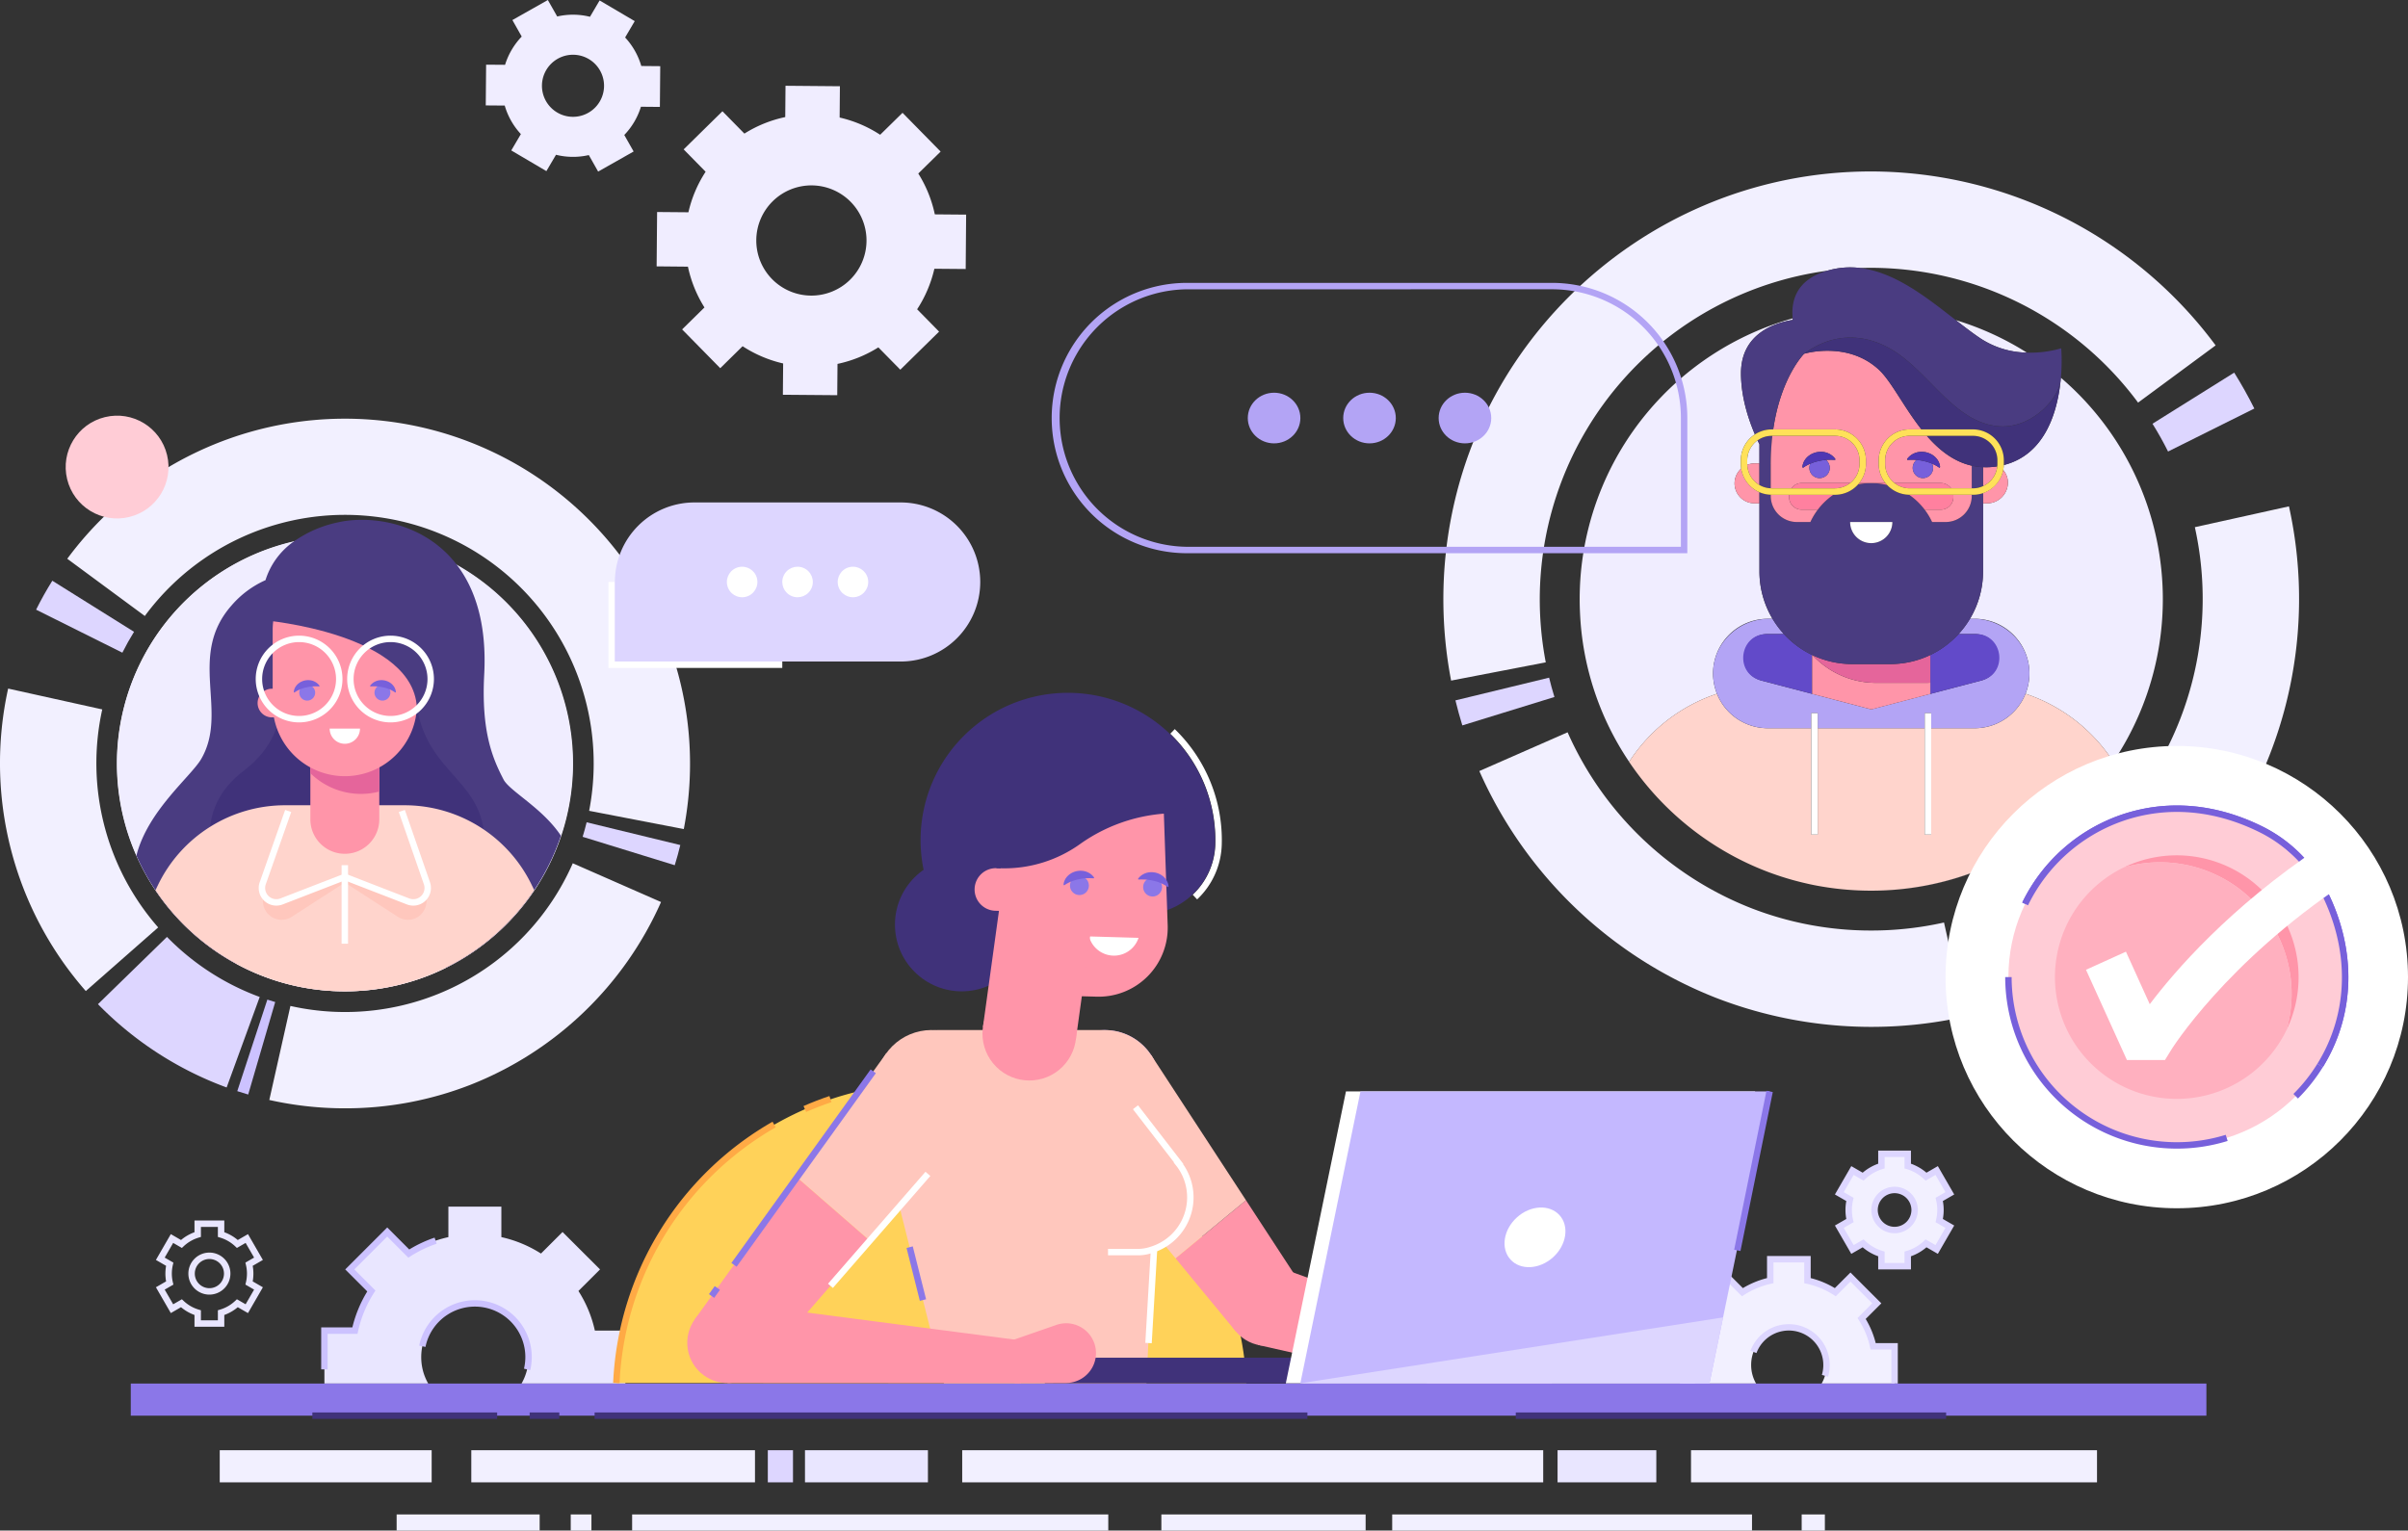<svg xmlns="http://www.w3.org/2000/svg" width="803.922" height="511.135" viewBox="0 0 803.922 511.135">
  <rect x="0" y="0" width="803.922" height="511.135" fill="#333333" stroke="none"/>
  <g id="Grupo_28409" data-name="Grupo 28409" transform="translate(-294.881 -207.269)">
    <path id="Trazado_22529" data-name="Trazado 22529" d="M479.467,1509.34h-9.952v-3.927a14.765,14.765,0,0,1-4.5-2.6l-3.4,1.966-4.978-8.619,3.4-1.964a14.607,14.607,0,0,1,0-5.2l-3.4-1.964,4.978-8.62,3.4,1.967a14.79,14.79,0,0,1,4.5-2.6v-3.925h9.952v3.924a14.789,14.789,0,0,1,4.5,2.605l3.406-1.967,4.974,8.62-3.4,1.964a14.6,14.6,0,0,1,0,5.2l3.4,1.964-4.974,8.619-3.406-1.966a14.737,14.737,0,0,1-4.5,2.6Zm-7.807-2.145h5.661v-3.358l.767-.227a12.556,12.556,0,0,0,5.006-2.9l.581-.548,2.911,1.68,2.83-4.9-2.905-1.678.183-.776a12.514,12.514,0,0,0,0-5.788l-.183-.776,2.905-1.678-2.829-4.9-2.912,1.681-.581-.549a12.605,12.605,0,0,0-5.008-2.9l-.765-.229V1476h-5.661v3.352l-.764.229a12.613,12.613,0,0,0-5.008,2.9l-.581.55-2.909-1.682-2.831,4.9,2.907,1.678-.183.776a12.514,12.514,0,0,0,0,5.788l.183.776-2.907,1.678,2.831,4.9,2.909-1.68.581.548a12.567,12.567,0,0,0,5.007,2.9l.766.229Zm2.832-8.583a7.017,7.017,0,1,1,7.016-7.016A7.026,7.026,0,0,1,474.493,1498.611Zm0-11.889a4.872,4.872,0,1,0,4.87,4.873A4.879,4.879,0,0,0,474.493,1486.722Z" transform="translate(-109.702 -858.994)" fill="#e9e6ff"/>
    <g id="Grupo_28388" data-name="Grupo 28388" transform="translate(402.115 610.242)">
      <g id="Grupo_28386" data-name="Grupo 28386" transform="translate(1.073 0)">
        <path id="Trazado_22530" data-name="Trazado 22530" d="M721.737,1500.912a40.792,40.792,0,0,0-5.488-13.237l7.209-7.2-12.511-12.5-7.2,7.2a41.047,41.047,0,0,0-13.226-5.488v-10.177H672.835v10.177a41.052,41.052,0,0,0-13.227,5.488l-7.2-7.2-12.5,12.5,7.2,7.2a40.8,40.8,0,0,0-5.488,13.237H631.444v17.677H666.1a17.7,17.7,0,0,1-2.334-8.838,17.91,17.91,0,1,1,35.821,0,17.7,17.7,0,0,1-2.334,8.838h34.658v-17.677Z" transform="translate(-631.444 -1459.511)" fill="#e9e6ff"/>
      </g>
      <g id="Grupo_28387" data-name="Grupo 28387" transform="translate(0 6.949)">
        <path id="Trazado_22531" data-name="Trazado 22531" d="M697.9,1528.756l-2.089-.49A16.843,16.843,0,1,0,662.922,1521l-2.1-.429a18.988,18.988,0,1,1,37.079,8.186Zm-67.643-.265H628.11v-14.006h10.4a41.74,41.74,0,0,1,4.98-12.01l-7.354-7.354,14.018-14.017,7.354,7.353a42.16,42.16,0,0,1,8.458-3.951l.687,2.032a40.009,40.009,0,0,0-8.723,4.185l-.726.464-7.05-7.05-10.984,10.983,7.05,7.05-.464.726a39.631,39.631,0,0,0-5.344,12.89l-.185.844h-9.966Z" transform="translate(-628.11 -1481.104)" fill="#ccc2ff"/>
      </g>
    </g>
    <g id="Grupo_28389" data-name="Grupo 28389" transform="translate(856.802 627.802)">
      <path id="Trazado_22532" data-name="Trazado 22532" d="M2104.5,1543.17a28.663,28.663,0,0,0-3.856-9.3l5.066-5.059-8.791-8.783-5.059,5.059a28.846,28.846,0,0,0-9.294-3.856v-7.151H2070.14v7.151a28.847,28.847,0,0,0-9.293,3.856l-5.059-5.059L2047,1528.81l5.059,5.059a28.659,28.659,0,0,0-3.856,9.3h-7.15v12.421h24.353a12.435,12.435,0,0,1-1.64-6.21,12.585,12.585,0,1,1,25.17,0,12.435,12.435,0,0,1-1.64,6.21h24.353V1543.17Z" transform="translate(-2041.056 -1514.079)" fill="#f2f0ff"/>
    </g>
    <g id="Grupo_28390" data-name="Grupo 28390" transform="translate(855.729 626.729)">
      <path id="Trazado_22533" data-name="Trazado 22533" d="M2037.722,1553.336v-13.5h7.373a29.635,29.635,0,0,1,3.347-8.071l-5.216-5.217,10.3-10.3,5.217,5.217a29.839,29.839,0,0,1,8.063-3.346v-7.375h14.573v7.375a29.85,29.85,0,0,1,8.063,3.346l5.216-5.217,10.309,10.3-5.224,5.217a29.638,29.638,0,0,1,3.346,8.071h7.373v13.493h-2.146v-11.348h-6.941l-.185-.844a27.537,27.537,0,0,0-3.712-8.954l-.465-.727,4.916-4.909-7.272-7.267-4.91,4.911-.726-.464a27.722,27.722,0,0,0-8.949-3.714l-.841-.186v-6.939h-10.282v6.939l-.84.186a27.717,27.717,0,0,0-8.948,3.714l-.727.464-4.91-4.911-7.267,7.267,4.91,4.91-.464.726a27.534,27.534,0,0,0-3.712,8.954l-.185.844h-6.941v11.353Zm49.45-2.27-2.054-.62a11.517,11.517,0,0,0-21.834-7.3l-2.013-.742a13.663,13.663,0,0,1,25.9,8.664Z" transform="translate(-2037.722 -1510.745)" fill="#ddd6ff"/>
    </g>
    <path id="Trazado_22534" data-name="Trazado 22534" d="M2236.881,1423.448a15.372,15.372,0,0,0-.414-3.534l3.537-2.042-4.391-7.61-3.543,2.046a15.311,15.311,0,0,0-6.118-3.54v-4.082h-8.785v4.082a15.328,15.328,0,0,0-6.118,3.54l-3.54-2.046-4.394,7.61,3.54,2.042a15.278,15.278,0,0,0,0,7.068l-3.54,2.042,4.394,7.61,3.54-2.046a15.284,15.284,0,0,0,6.118,3.537v4.085h8.785v-4.085a15.268,15.268,0,0,0,6.118-3.537l3.543,2.046,4.391-7.61-3.537-2.042A15.374,15.374,0,0,0,2236.881,1423.448Zm-15.321,6.689a6.69,6.69,0,1,1,6.688-6.689A6.69,6.69,0,0,1,2221.56,1430.137Z" transform="translate(-1294.161 -812.087)" fill="#f2f0ff"/>
    <path id="Trazado_22535" data-name="Trazado 22535" d="M2223.935,1441.024H2213v-4.38a16.45,16.45,0,0,1-5.183-3l-3.8,2.194-5.467-9.468,3.8-2.19a16.306,16.306,0,0,1,0-5.987l-3.8-2.19,5.467-9.468,3.8,2.193a16.526,16.526,0,0,1,5.183-3v-4.376h10.93v4.376a16.506,16.506,0,0,1,5.183,3l3.8-2.193,5.464,9.468-3.792,2.19a16.306,16.306,0,0,1,0,5.987l3.792,2.19-5.464,9.468-3.8-2.194a16.437,16.437,0,0,1-5.184,3Zm-8.785-2.145h6.64v-3.812l.766-.229a14.268,14.268,0,0,0,5.688-3.289l.581-.549,3.306,1.909,3.319-5.751-3.3-1.905.183-.776a14.2,14.2,0,0,0,0-6.575l-.183-.776,3.3-1.905-3.319-5.751-3.306,1.909-.581-.548a14.318,14.318,0,0,0-5.69-3.294l-.765-.229V1403.5h-6.64v3.807l-.765.229a14.322,14.322,0,0,0-5.69,3.294l-.581.548-3.3-1.909-3.321,5.751,3.3,1.905-.183.776a14.212,14.212,0,0,0,0,6.575l.183.776-3.3,1.905,3.321,5.751,3.3-1.909.581.549a14.273,14.273,0,0,0,5.688,3.289l.766.229Zm3.322-9.929a7.763,7.763,0,1,1,7.761-7.761A7.772,7.772,0,0,1,2218.471,1428.95Zm0-13.38a5.617,5.617,0,1,0,5.616,5.619A5.625,5.625,0,0,0,2218.471,1415.57Z" transform="translate(-1291.072 -809.827)" fill="#ddd6ff"/>
    <g id="Grupo_28396" data-name="Grupo 28396" transform="translate(294.881 347.033)">
      <path id="Trazado_22536" data-name="Trazado 22536" d="M416.319,839.132a76.133,76.133,0,0,0,59.4,74.266c.536.123,1.071.234,1.613.344a76.673,76.673,0,0,0,15.1,1.5,75.906,75.906,0,0,0,27.645-5.178c.443-.173.887-.351,1.33-.53a76.12,76.12,0,1,0-105.088-70.4Z" transform="translate(-377.24 -723.942)" fill="#f0edff"/>
      <path id="Trazado_22537" data-name="Trazado 22537" d="M544.689,1276.351q-1.835-.536-3.644-1.13l10.04-30.573q1.3.428,2.621.812Z" transform="translate(-461.829 -1050.583)" fill="#ccc2ff"/>
      <path id="Trazado_22538" data-name="Trazado 22538" d="M439.47,1229.857a115.935,115.935,0,0,1-42.962-27.818l23.041-22.465a83.55,83.55,0,0,0,30.961,20.056Z" transform="translate(-363.804 -1006.449)" fill="#ddd6ff"/>
      <path id="Trazado_22539" data-name="Trazado 22539" d="M323.527,1022.884A115.387,115.387,0,0,1,297.6,921.872l31.419,6.958a83.205,83.205,0,0,0,18.673,72.807Z" transform="translate(-294.881 -831.676)" fill="#f2f0ff"/>
      <path id="Trazado_22540" data-name="Trazado 22540" d="M361.135,833.975l-28.8-14.362c1.641-3.29,3.464-6.542,5.417-9.666l27.283,17.064C363.63,829.262,362.317,831.606,361.135,833.975Z" transform="translate(-320.284 -755.77)" fill="#ddd6ff"/>
      <path id="Trazado_22541" data-name="Trazado 22541" d="M570.506,778.7l-31.6-6.095a83.02,83.02,0,0,0-148.335-65.065l-25.891-19.111A115.221,115.221,0,0,1,570.506,778.7Z" transform="translate(-342.22 -641.588)" fill="#f2f0ff"/>
      <path id="Trazado_22542" data-name="Trazado 22542" d="M930.1,1074.976l-30.75-9.486c.491-1.591.94-3.221,1.334-4.845l31.271,7.594C931.409,1070.5,930.785,1072.763,930.1,1074.976Z" transform="translate(-704.833 -925.792)" fill="#ddd6ff"/>
      <path id="Trazado_22543" data-name="Trazado 22543" d="M599.554,1185a115.562,115.562,0,0,1-25.282-2.787l7.05-31.4a83.017,83.017,0,0,0,94.269-47.651l29.463,12.943a116.108,116.108,0,0,1-63.658,61.052A114.678,114.678,0,0,1,599.554,1185Z" transform="translate(-484.364 -954.628)" fill="#f2f0ff"/>
      <path id="Trazado_22544" data-name="Trazado 22544" d="M568.4,839.5a76.073,76.073,0,0,1-42.179,68.1c-1.608.8-3.24,1.545-4.912,2.231-.441.181-.883.363-1.324.536a76.443,76.443,0,0,1-42.7,3.674c-.544-.11-1.08-.221-1.616-.347a75.261,75.261,0,0,1-19.914-7.545A76.018,76.018,0,0,1,492.366,763.46,76.017,76.017,0,0,1,568.4,839.5Z" transform="translate(-377.24 -724.241)" fill="#f0edff"/>
      <path id="Trazado_22545" data-name="Trazado 22545" d="M578.127,852.222a75.357,75.357,0,0,1-8.908,18.164,76.4,76.4,0,0,1-29.375,25.866,160.275,160.275,0,0,1-31.212-3.287l-.039-.182.039,1.853s-20.222,2.854-39.253.166a76.266,76.266,0,0,1-32.97-35.919c3.713-14.948,18.259-26.482,21.625-32.276,9.264-15.91-4.746-34.4,10.139-51.284a32.335,32.335,0,0,1,11.321-8.436,24.871,24.871,0,0,1,9.342-12.835,39.4,39.4,0,0,1,14.853-6.473c10.769-2.475,29-.095,39.915,14.483,6.008,8.018,9.8,19.717,8.917,36.328-1.017,19.157,2.815,28.035,6.449,35.051C561,837.361,571.939,842.911,578.127,852.222Z" transform="translate(-390.865 -712.895)" fill="#4a3c81"/>
      <path id="Trazado_22546" data-name="Trazado 22546" d="M513.306,954.07c-3.876-16.162,2.365-25.622,10.117-31.535,25.813-19.688,1.643-46.054,16.819-37.974,12.631,6.725,37.459-16.859,40.782,13.879,2.956,27.347,26.066,26.066,22.617,53.363-3.037,24.037-32.521,33.276-58.011,20.925S514.081,957.3,513.306,954.07Z" transform="translate(-442.214 -804.762)" fill="#40327a"/>
      <path id="Trazado_22547" data-name="Trazado 22547" d="M582.627,1071.278a76.321,76.321,0,0,1-34.287,28.1c-.441.181-.883.363-1.324.536a76.444,76.444,0,0,1-42.7,3.674c-.544-.11-1.08-.221-1.616-.347a76.154,76.154,0,0,1-46.522-31.921l.883-1.829a47.115,47.115,0,0,1,42.391-26.544h39.915a47.129,47.129,0,0,1,42.368,26.505Z" transform="translate(-404.273 -913.787)" fill="#ffd4cc"/>
      <path id="Trazado_22548" data-name="Trazado 22548" d="M614.031,1054.684l8.048,26.4a6.594,6.594,0,0,1-2.772,7.192h0a6.246,6.246,0,0,1-6.6-.114c-5.894-3.809-17.711-11.448-17.711-11.448l-17.707,11.45a6.241,6.241,0,0,1-6.595.114h0a6.241,6.241,0,0,1-2.758-7.2l8.153-26.4Z" transform="translate(-479.88 -921.749)" fill="#ffc7bd"/>
      <g id="Grupo_28391" data-name="Grupo 28391" transform="translate(86.379 130.713)">
        <path id="Trazado_22549" data-name="Trazado 22549" d="M613.33,1048.886l8.381,24.129a4.822,4.822,0,0,1-1.463,5.282h0a4.822,4.822,0,0,1-4.833.8l-21.117-8.178-21.123,8.181a4.811,4.811,0,0,1-4.822-.795h0a4.81,4.81,0,0,1-1.453-5.288l8.491-24.127Z" transform="translate(-565.559 -1048.53)" fill="#ffd4cc"/>
        <path id="Trazado_22550" data-name="Trazado 22550" d="M569.186,1079.742a5.882,5.882,0,0,1-5.55-7.836l8.491-24.127,2.024.712-8.491,24.126a3.737,3.737,0,0,0,4.875,4.726l21.511-8.331,21.5,8.329a3.748,3.748,0,0,0,4.9-4.725l-8.381-24.129,2.026-.7,8.381,24.129a5.894,5.894,0,0,1-7.7,7.43l-20.729-8.03-20.736,8.031A5.867,5.867,0,0,1,569.186,1079.742Z" transform="translate(-563.306 -1047.78)" fill="#fff"/>
      </g>
      <rect id="Rectángulo_4452" data-name="Rectángulo 4452" width="2.145" height="26.222" transform="translate(114.047 149.176)" fill="#fff"/>
      <path id="Trazado_22551" data-name="Trazado 22551" d="M639.878,980.692v24.739a11.506,11.506,0,1,1-23.013,0V980.692Z" transform="translate(-513.25 -871.568)" fill="#ff95a9"/>
      <path id="Trazado_22552" data-name="Trazado 22552" d="M639.878,990.492v12.3a24.092,24.092,0,0,1-23.013-6.134v-6.165Z" transform="translate(-513.25 -878.214)" fill="#e5659b"/>
      <path id="Trazado_22553" data-name="Trazado 22553" d="M591.248,786.336h0a24.086,24.086,0,0,0-24.086,24.086V830h-.251a4.781,4.781,0,1,0,0,9.563h.667a24.088,24.088,0,0,0,23.67,19.645h0a24.086,24.086,0,0,0,24.086-24.086v-24.7A24.086,24.086,0,0,0,591.248,786.336Z" transform="translate(-476.128 -739.756)" fill="#ff95a9"/>
      <path id="Trazado_22554" data-name="Trazado 22554" d="M568.7,794.858s51.09,4.358,51.09,30.179c5.236,5.524,15.373,12.534,15.373,12.534L625.6,783.842l-11.779-12.58-28.75-3.013Z" transform="translate(-480.587 -727.489)" fill="#4a3c81"/>
      <g id="Grupo_28392" data-name="Grupo 28392" transform="translate(85.372 72.525)">
        <path id="Trazado_22555" data-name="Trazado 22555" d="M669.537,895.923a14.482,14.482,0,1,1,14.482-14.482A14.5,14.5,0,0,1,669.537,895.923Zm0-26.818a12.336,12.336,0,1,0,12.336,12.336A12.351,12.351,0,0,0,669.537,869.105Z" transform="translate(-624.523 -866.96)" fill="#fff"/>
        <path id="Trazado_22556" data-name="Trazado 22556" d="M574.658,895.923a14.482,14.482,0,1,1,14.482-14.482A14.5,14.5,0,0,1,574.658,895.923Zm0-26.818a12.336,12.336,0,1,0,12.337,12.336A12.35,12.35,0,0,0,574.658,869.105Z" transform="translate(-560.176 -866.96)" fill="#fff"/>
      </g>
      <path id="Trazado_22557" data-name="Trazado 22557" d="M647.013,963.425a5.061,5.061,0,1,1-10.122,0Z" transform="translate(-526.832 -859.858)" fill="#fff"/>
      <g id="Grupo_28395" data-name="Grupo 28395" transform="translate(98.086 87.367)">
        <g id="Grupo_28393" data-name="Grupo 28393">
          <circle id="Elipse_1052" data-name="Elipse 1052" cx="2.661" cy="2.661" r="2.661" transform="translate(0.712 4.192) rotate(-45)" fill="#8b77e8"/>
          <path id="Trazado_22558" data-name="Trazado 22558" d="M599.685,917.075a2.373,2.373,0,0,1,.072-.568,4.083,4.083,0,0,1,.535-1.249A4.537,4.537,0,0,1,601.528,914a4.392,4.392,0,0,1,.846-.472,5.963,5.963,0,0,1,.939-.316,7.407,7.407,0,0,1,.977-.127,6.356,6.356,0,0,1,.953.053,4.794,4.794,0,0,1,1.631.567,4.352,4.352,0,0,1,1.037.82,3.173,3.173,0,0,1,.351.428l-.028.235-.383-.012c-.243-.008-.59-.022-1-.012a13.785,13.785,0,0,0-1.412.068l-.788.112-.8.172a10.956,10.956,0,0,0-2.834,1.022,8.367,8.367,0,0,0-1.168.716Z" transform="translate(-599.684 -913.081)" fill="#7760db"/>
        </g>
        <g id="Grupo_28394" data-name="Grupo 28394" transform="translate(25.491)">
          <circle id="Elipse_1053" data-name="Elipse 1053" cx="2.661" cy="2.661" r="2.661" transform="translate(0.626 5.632) rotate(-67.5)" fill="#8b77e8"/>
          <path id="Trazado_22559" data-name="Trazado 22559" d="M687.475,917.075a2.371,2.371,0,0,0-.072-.568,4.068,4.068,0,0,0-.535-1.249A4.54,4.54,0,0,0,685.631,914a4.395,4.395,0,0,0-.846-.472,5.949,5.949,0,0,0-.939-.316,7.414,7.414,0,0,0-.977-.127,6.363,6.363,0,0,0-.953.053,4.792,4.792,0,0,0-1.63.567,4.342,4.342,0,0,0-1.037.82,3.173,3.173,0,0,0-.351.428l.027.235.383-.012c.243-.008.59-.022,1-.012a13.791,13.791,0,0,1,1.413.068l.788.112.8.172a10.964,10.964,0,0,1,2.835,1.022,8.374,8.374,0,0,1,1.167.716Z" transform="translate(-678.898 -913.081)" fill="#7760db"/>
        </g>
      </g>
    </g>
    <path id="Trazado_22560" data-name="Trazado 22560" d="M984.153,839.955H926.116V811.247h2.145V837.81h55.892Z" transform="translate(-428.103 -409.617)" fill="#fff"/>
    <path id="Trazado_22561" data-name="Trazado 22561" d="M1028.2,728.7h-68.85a26.564,26.564,0,0,0-26.563,26.564v26.563H1028.2a26.563,26.563,0,0,0,26.563-26.563h0A26.563,26.563,0,0,0,1028.2,728.7Z" transform="translate(-432.624 -353.634)" fill="#ddd6ff"/>
    <circle id="Elipse_1054" data-name="Elipse 1054" cx="5.363" cy="5.363" r="5.363" transform="matrix(0.983, -0.182, 0.182, 0.983, 756.213, 653.327)" fill="#ff95a9"/>
    <path id="Trazado_22562" data-name="Trazado 22562" d="M1756.971,1590.389v.007a7.506,7.506,0,1,1-2.77,14.546l-12.077-4.455,1.98-10.4Z" transform="translate(-981.518 -937.829)" fill="#ff95a9"/>
    <rect id="Rectángulo_4453" data-name="Rectángulo 4453" width="692.954" height="10.727" transform="translate(338.543 669.321)" fill="#8b77e8"/>
    <g id="Grupo_28397" data-name="Grupo 28397" transform="translate(493.39 678.975)">
      <path id="Trazado_22563" data-name="Trazado 22563" d="M1149.727,1676.431h0Z" transform="translate(-911.749 -1675.359)" fill="#f8f7ff"/>
      <rect id="Rectángulo_4454" data-name="Rectángulo 4454" width="237.978" height="2.145" transform="translate(0)" fill="#40327a"/>
    </g>
    <g id="Grupo_28398" data-name="Grupo 28398" transform="translate(399.166 678.975)">
      <path id="Trazado_22564" data-name="Trazado 22564" d="M680.641,1676.431h0Z" transform="translate(-618.947 -1675.359)" fill="#f8f7ff"/>
      <rect id="Rectángulo_4455" data-name="Rectángulo 4455" width="61.694" height="2.145" fill="#40327a"/>
    </g>
    <g id="Grupo_28399" data-name="Grupo 28399" transform="translate(471.713 678.975)">
      <path id="Trazado_22565" data-name="Trazado 22565" d="M854.29,1676.431h0Z" transform="translate(-844.39 -1675.359)" fill="#f8f7ff"/>
      <rect id="Rectángulo_4456" data-name="Rectángulo 4456" width="9.9" height="2.145" fill="#40327a"/>
    </g>
    <g id="Grupo_28400" data-name="Grupo 28400" transform="translate(800.934 678.975)">
      <path id="Trazado_22566" data-name="Trazado 22566" d="M2011.118,1676.431h0Z" transform="translate(-1867.445 -1675.359)" fill="#f8f7ff"/>
      <rect id="Rectángulo_4457" data-name="Rectángulo 4457" width="143.673" height="2.145" transform="translate(0)" fill="#40327a"/>
    </g>
    <rect id="Rectángulo_4458" data-name="Rectángulo 4458" width="28.043" height="2.145" transform="translate(668.85 660.531) rotate(-87.369)" fill="#fff"/>
    <rect id="Rectángulo_4459" data-name="Rectángulo 4459" width="135.545" height="10.727" transform="translate(859.431 691.587)" fill="#f2f0ff"/>
    <rect id="Rectángulo_4460" data-name="Rectángulo 4460" width="32.969" height="10.727" transform="translate(814.878 691.587)" fill="#e9e6ff"/>
    <rect id="Rectángulo_4461" data-name="Rectángulo 4461" width="47.749" height="5.363" transform="translate(427.299 713.041)" fill="#f2f0ff"/>
    <rect id="Rectángulo_4462" data-name="Rectángulo 4462" width="6.911" height="5.363" transform="translate(485.423 713.041)" fill="#f2f0ff"/>
    <rect id="Rectángulo_4463" data-name="Rectángulo 4463" width="158.966" height="5.363" transform="translate(505.919 713.041)" fill="#f2f0ff"/>
    <rect id="Rectángulo_4464" data-name="Rectángulo 4464" width="68.194" height="5.363" transform="translate(682.607 713.041)" fill="#f2f0ff"/>
    <rect id="Rectángulo_4465" data-name="Rectángulo 4465" width="120.127" height="5.363" transform="translate(759.672 713.041)" fill="#f2f0ff"/>
    <rect id="Rectángulo_4466" data-name="Rectángulo 4466" width="7.741" height="5.363" transform="translate(896.38 713.041)" fill="#f2f0ff"/>
    <rect id="Rectángulo_4467" data-name="Rectángulo 4467" width="193.969" height="10.727" transform="translate(616.12 691.587)" fill="#f2f0ff"/>
    <rect id="Rectángulo_4468" data-name="Rectángulo 4468" width="41.047" height="10.727" transform="translate(563.627 691.587)" fill="#e9e6ff"/>
    <rect id="Rectángulo_4469" data-name="Rectángulo 4469" width="8.404" height="10.727" transform="translate(551.22 691.587)" fill="#ddd6ff"/>
    <rect id="Rectángulo_4470" data-name="Rectángulo 4470" width="94.712" height="10.727" transform="translate(452.225 691.587)" fill="#f2f0ff"/>
    <rect id="Rectángulo_4471" data-name="Rectángulo 4471" width="70.754" height="10.727" transform="translate(368.24 691.587)" fill="#f2f0ff"/>
    <path id="Trazado_22567" data-name="Trazado 22567" d="M1144.673,1431.1H934.313a105.3,105.3,0,0,1,210.36,0Z" transform="translate(-433.662 -761.945)" fill="#ffd259"/>
    <path id="Trazado_22568" data-name="Trazado 22568" d="M1129.361,1350.03l-.862-1.965c2.824-1.239,5.734-2.365,8.646-3.348l.686,2.032C1134.978,1347.712,1132.128,1348.816,1129.361,1350.03Z" transform="translate(-565.359 -771.416)" fill="#ffaa45"/>
    <path id="Trazado_22569" data-name="Trazado 22569" d="M933.126,1458.706l-2.143-.1A105.921,105.921,0,0,1,984.2,1371.38l1.072,1.858A103.786,103.786,0,0,0,933.126,1458.706Z" transform="translate(-431.404 -789.499)" fill="#ffaa45"/>
    <circle id="Elipse_1055" data-name="Elipse 1055" cx="18.499" cy="18.499" r="18.499" transform="translate(645.232 551.267)" fill="#ab9af7"/>
    <circle id="Elipse_1056" data-name="Elipse 1056" cx="13.442" cy="13.442" r="13.442" transform="translate(699.266 647.622) rotate(-58.173)" fill="#ff95a9"/>
    <path id="Trazado_22570" data-name="Trazado 22570" d="M1699.344,1556.692l-1.445,4.876h-41.281l-56.814-12.833,7.6-25.732Z" transform="translate(-884.997 -892.329)" fill="#ff95a9"/>
    <circle id="Elipse_1057" data-name="Elipse 1057" cx="13.442" cy="13.442" r="13.442" transform="translate(523.583 643.052) rotate(-3.249)" fill="#ff95a9"/>
    <g id="Grupo_28401" data-name="Grupo 28401" transform="translate(586.416 551.273)">
      <path id="Trazado_22571" data-name="Trazado 22571" d="M1296.61,1295.609l-4.565,98.621h-67.621l-22.936-91.138a21.57,21.57,0,0,1,20.924-26.828h55.721A18.5,18.5,0,0,1,1296.61,1295.609Z" transform="translate(-1200.827 -1276.265)" fill="#ffc7bd"/>
    </g>
    <circle id="Elipse_1058" data-name="Elipse 1058" cx="18.499" cy="18.499" r="18.499" transform="translate(584.073 584.288) rotate(-78.719)" fill="#ffc7bd"/>
    <path id="Trazado_22572" data-name="Trazado 22572" d="M1049.676,1586.158l97.906.05.914-14.171-97.093-12.652Z" transform="translate(-511.901 -917.004)" fill="#ff95a9"/>
    <circle id="Elipse_1059" data-name="Elipse 1059" cx="15.653" cy="15.653" r="15.653" transform="translate(616.398 552.456) rotate(-45)" fill="#ff95a9"/>
    <path id="Trazado_22573" data-name="Trazado 22573" d="M1074.121,1450.228l-37.339,42.931-21.074-16.663,34.109-47.413Z" transform="translate(-488.864 -828.633)" fill="#ff95a9"/>
    <path id="Trazado_22574" data-name="Trazado 22574" d="M1556.147,1480.705l-21.629,15.908-20.064-24.347,23.522-19.395Z" transform="translate(-827.113 -844.766)" fill="#ff95a9"/>
    <path id="Trazado_22575" data-name="Trazado 22575" d="M1458.145,1350.728l-23.522,19.395-22.326-27.079-15.553-18.883,29.755-21.9,14.429,22.1Z" transform="translate(-747.281 -742.623)" fill="#ffc7bd"/>
    <path id="Trazado_22576" data-name="Trazado 22576" d="M1352.335,1340.753l23.926,30.963.252-.2a18.3,18.3,0,1,0,28.952-22.375l.087-.057-23.926-30.963Z" transform="translate(-717.164 -753.382)" fill="#ffc7bd"/>
    <path id="Trazado_22577" data-name="Trazado 22577" d="M1454.889,1404.421h-10.473v-2.145h10.473a13.17,13.17,0,0,0,3.738-.708,17.248,17.248,0,0,0,11.448-21.506,17.046,17.046,0,0,0-3-5.695l-.745-.931.1-.066-13.7-17.729,1.7-1.312,15.135,19.586-.1.065a19.371,19.371,0,0,1-10.214,29.639A15.043,15.043,0,0,1,1454.889,1404.421Z" transform="translate(-779.613 -777.935)" fill="#fff"/>
    <rect id="Rectángulo_4472" data-name="Rectángulo 4472" width="2.145" height="18.207" transform="matrix(0.97, -0.244, 0.244, 0.97, 597.534, 624.035)" fill="#8b77e8"/>
    <path id="Trazado_22578" data-name="Trazado 22578" d="M1180.542,1323.062l-13.461,15.482-21.074,24.205-24.3-21.145,16.933-23.522,12.935-17.986Z" transform="translate(-560.749 -741.154)" fill="#ffc7bd"/>
    <rect id="Rectángulo_4473" data-name="Rectángulo 4473" width="49.59" height="2.145" transform="matrix(0.656, -0.754, 0.754, 0.656, 571.325, 635.985)" fill="#fff"/>
    <rect id="Rectángulo_4474" data-name="Rectángulo 4474" width="98.594" height="8.538" transform="translate(643.699 660.689)" fill="#40327a"/>
    <g id="Grupo_28402" data-name="Grupo 28402" transform="translate(724.156 571.761)">
      <path id="Trazado_22579" data-name="Trazado 22579" d="M1785.541,1339.93l-15.553,75.475-.114.555-4.411,21.444H1628.857l20.078-97.474Z" transform="translate(-1628.857 -1339.93)" fill="#fff"/>
      <path id="Trazado_22580" data-name="Trazado 22580" d="M1800.609,1339.93l-15.553,75.475-.114.555-4.411,21.444H1643.926L1664,1339.93Z" transform="translate(-1639.077 -1339.93)" fill="#c4b8ff"/>
      <path id="Trazado_22581" data-name="Trazado 22581" d="M1785.056,1574.468l-.114.555-4.411,21.444H1643.926Z" transform="translate(-1639.077 -1498.994)" fill="#ddd6ff"/>
      <ellipse id="Elipse_1060" data-name="Elipse 1060" cx="11.039" cy="8.988" rx="11.039" ry="8.988" transform="translate(68.971 49.452) rotate(-42.06)" fill="#fff"/>
    </g>
    <path id="Trazado_22582" data-name="Trazado 22582" d="M1363.115,1599.994a9.931,9.931,0,0,1-3.231.544l0,.01-17.075.064-2.359-13.838,16.132-5.6a9.961,9.961,0,1,1,6.532,18.82Z" transform="translate(-709.105 -931.405)" fill="#ff95a9"/>
    <rect id="Rectángulo_4475" data-name="Rectángulo 4475" width="31.467" height="2.145" transform="translate(677.253 655.73) rotate(-86.641)" fill="#fff"/>
    <rect id="Rectángulo_4476" data-name="Rectángulo 4476" width="3.31" height="2.145" transform="translate(531.568 639.46) rotate(-54.265)" fill="#8b77e8"/>
    <rect id="Rectángulo_4477" data-name="Rectángulo 4477" width="79.601" height="2.145" transform="matrix(0.584, -0.812, 0.812, 0.584, 539.057, 629.057)" fill="#8b77e8"/>
    <rect id="Rectángulo_4478" data-name="Rectángulo 4478" width="54.172" height="2.145" transform="translate(873.841 624.633) rotate(-78.509)" fill="#8b77e8"/>
    <path id="Trazado_22583" data-name="Trazado 22583" d="M1910.319,1364.88" transform="translate(-1095.588 -785.09)" fill="none" stroke="#8b77e8" stroke-miterlimit="10" stroke-width="2"/>
    <path id="Trazado_22584" data-name="Trazado 22584" d="M1846.986,1364.88" transform="translate(-1052.636 -785.09)" fill="none" stroke="#8b77e8" stroke-miterlimit="10" stroke-width="2"/>
    <path id="Trazado_22585" data-name="Trazado 22585" d="M1886.569,1364.88" transform="translate(-1079.481 -785.09)" fill="none" stroke="#8b77e8" stroke-miterlimit="10" stroke-width="2"/>
    <g id="Grupo_28403" data-name="Grupo 28403" transform="translate(776.76 264.526)">
      <path id="Trazado_22586" data-name="Trazado 22586" d="M2332.749,1156.936l9.021,30.889c1.521-.444,3.041-.916,4.52-1.4l-10.048-30.571Q2334.508,1156.424,2332.749,1156.936Z" transform="translate(-2158.839 -907.854)" fill="#ccc2ff"/>
      <path id="Trazado_22587" data-name="Trazado 22587" d="M2354.188,1095.834l11.04,30.227a143.766,143.766,0,0,0,53.277-34.5l-23.042-22.466A111.367,111.367,0,0,1,2354.188,1095.834Z" transform="translate(-2173.379 -849.017)" fill="#ddd6ff"/>
      <path id="Trazado_22588" data-name="Trazado 22588" d="M2550.9,732.757l-31.418,6.958a110.912,110.912,0,0,1-24.9,97.061l24.169,21.248A143.093,143.093,0,0,0,2550.9,732.757Z" transform="translate(-2268.598 -620.911)" fill="#f2f0ff"/>
      <path id="Trazado_22589" data-name="Trazado 22589" d="M2533.185,620.326l28.8-14.36c-2.036-4.083-4.3-8.116-6.719-11.988l-27.281,17.068C2529.859,614.043,2531.609,617.166,2533.185,620.326Z" transform="translate(-2291.247 -526.791)" fill="#ddd6ff"/>
      <path id="Trazado_22590" data-name="Trazado 22590" d="M1824.5,528.04a110.827,110.827,0,0,1,95.979-109.69,26.875,26.875,0,0,1,11-.908c1.221-.04,2.445-.068,3.676-.068a111.2,111.2,0,0,1,89.1,45.021l25.89-19.111a143.5,143.5,0,0,0-114.992-58.09c-78.76,0-142.835,64.081-142.835,142.845a143.926,143.926,0,0,0,2.587,27.189l31.6-6.092A111.71,111.71,0,0,1,1824.5,528.04Z" transform="translate(-1792.323 -385.195)" fill="#f2f0ff"/>
      <path id="Trazado_22591" data-name="Trazado 22591" d="M1836.106,910.534l-31.272,7.59c.678,2.8,1.453,5.607,2.3,8.356l30.75-9.486C1837.229,914.869,1836.631,912.695,1836.106,910.534Z" transform="translate(-1800.808 -741.479)" fill="#ddd6ff"/>
      <path id="Trazado_22592" data-name="Trazado 22592" d="M1960.461,1033.436a110.134,110.134,0,0,1-40.192-7.523,111.587,111.587,0,0,1-61.176-58.677l-29.462,12.943a143.993,143.993,0,0,0,78.943,75.713,143.536,143.536,0,0,0,83.24,6.266l-7.051-31.4A111.077,111.077,0,0,1,1960.461,1033.436Z" transform="translate(-1817.625 -779.934)" fill="#f2f0ff"/>
      <path id="Trazado_22593" data-name="Trazado 22593" d="M2332.316,545.691a29.008,29.008,0,0,0,15.334,4.648,96.843,96.843,0,0,0-23.723-10.85C2326.834,541.753,2329.632,543.9,2332.316,545.691Z" transform="translate(-2152.855 -489.837)" fill="#f0edff"/>
      <path id="Trazado_22594" data-name="Trazado 22594" d="M2107.564,672.123c0,.1.012.2.015.308a6.634,6.634,0,0,1,2.421-.46h1.636v-6.389c-.206-.421-.414-.856-.623-1.309a8.16,8.16,0,0,0-3.448,6.656Z" transform="translate(-2006.119 -574.465)" fill="#f0edff"/>
      <path id="Trazado_22595" data-name="Trazado 22595" d="M1979.541,663.052a18.248,18.248,0,0,1,16.958-25.041h1.572a30.81,30.81,0,0,1-4.358-15.837V599.445h-1.636a6.654,6.654,0,0,1-4.45-11.607,10.352,10.352,0,0,1-.131-1.562v-1.2a10.308,10.308,0,0,1,4.708-8.646c-2.372-5.549-4.647-12.836-4.647-20.394,0-13.183,11.131-16.83,17.3-17.84-.02-.169-.033-.34-.048-.51a97.426,97.426,0,0,0-70.731,85.179c-.007.073-.014.147-.02.221q-.167,1.958-.258,3.937c-.009.195-.014.39-.022.585-.048,1.238-.079,2.48-.08,3.729,0,.069,0,.139,0,.208,0,1.394.038,2.778.1,4.158,0,.047,0,.094.005.141a96.521,96.521,0,0,0,16.311,49.772c.032.056.07.1.1.158A55.937,55.937,0,0,1,1979.541,663.052Z" transform="translate(-1888.197 -488.617)" fill="#f0edff"/>
      <path id="Trazado_22596" data-name="Trazado 22596" d="M2299.386,600.569a.382.382,0,0,1-.016.094c-1.119,10.247-5.21,24.317-18.925,27.772a10.294,10.294,0,0,1-.187,1.665,6.352,6.352,0,0,1,1.565,4.178,6.941,6.941,0,0,1-6.941,6.941h-1.355v22.728a30.8,30.8,0,0,1-4.359,15.838h1.572a18.248,18.248,0,0,1,16.958,25.042,55.92,55.92,0,0,1,29.246,22.583,97.676,97.676,0,0,1-37.526,33.013c-2.056,1.024-4.142,1.977-6.284,2.859-.559.228-1.126.465-1.693.685a97.185,97.185,0,0,1-35.249,6.614h.01a97.083,97.083,0,0,0,35.359-6.622c.567-.221,1.134-.449,1.7-.678a97.374,97.374,0,0,0,26.246-164C2299.473,599.7,2299.433,600.133,2299.386,600.569Z" transform="translate(-2093.355 -530.39)" fill="#f0edff"/>
      <path id="Trazado_22597" data-name="Trazado 22597" d="M2102.781,985.71c2.142-.882,4.229-1.834,6.284-2.859a97.677,97.677,0,0,0,37.526-33.013,55.92,55.92,0,0,0-29.246-22.583,18.264,18.264,0,0,1-16.958,11.5h-14.525v35.52h-2.145v-35.52h-35.743v35.52h-2.145v-35.52H2031.3a18.263,18.263,0,0,1-16.958-11.5,55.938,55.938,0,0,0-29.339,22.726A97.8,97.8,0,0,0,2018.933,981a96.313,96.313,0,0,0,25.476,9.648c.685.166,1.37.307,2.063.449a98.407,98.407,0,0,0,19.294,1.914h.072a97.185,97.185,0,0,0,35.249-6.614C2101.654,986.175,2102.222,985.938,2102.781,985.71Z" transform="translate(-1923.001 -752.819)" fill="#ffd4cc"/>
      <path id="Trazado_22598" data-name="Trazado 22598" d="M2159.5,854.535c9.279,0,10.983,13.217,2.006,15.57l-16.859,4.419h0l-19.706,5.168v0l-.006,0-.015,0-17.307-4.544-19.263-5.049c-8.976-2.353-7.273-15.57,2.007-15.57h5.3a.038.038,0,0,0,.028-.063,31.047,31.047,0,0,1-3.727-5.013.037.037,0,0,0-.032-.019h-1.037c-9.406,0-17.637,6.9-18.672,16.249a18.294,18.294,0,0,0,18.158,20.29h14.485a.039.039,0,0,0,.039-.039v-4.954a.039.039,0,0,1,.039-.039H2107a.039.039,0,0,1,.039.039v4.954a.039.039,0,0,0,.039.039h35.665a.039.039,0,0,0,.039-.039v-4.954a.039.039,0,0,1,.039-.039h2.068a.039.039,0,0,1,.039.039v4.954a.039.039,0,0,0,.039.039h14.486a18.293,18.293,0,0,0,18.158-20.29c-1.034-9.349-9.265-16.25-18.67-16.25H2157.9a.039.039,0,0,0-.032.019,31.032,31.032,0,0,1-3.727,5.013.038.038,0,0,0,.028.063Z" transform="translate(-1982.068 -700.045)" fill="#b3a4f5"/>
      <path id="Trazado_22599" data-name="Trazado 22599" d="M2297.528,885.262l17.151-4.5c8.933-2.341,7.238-15.493-2-15.493h-5.713a31.045,31.045,0,0,1-9.442,7v12.99Z" transform="translate(-2134.952 -710.783)" fill="#624ac9"/>
      <path id="Trazado_22600" data-name="Trazado 22600" d="M2109.276,880.766l19.555,5.126-2.429-.638V872.272a31.042,31.042,0,0,1-9.441-7h-5.688C2102.039,865.273,2100.344,878.425,2109.276,880.766Z" transform="translate(-2003.29 -710.783)" fill="#624ac9"/>
      <path id="Trazado_22601" data-name="Trazado 22601" d="M2236.278,943.452v0l-.006,0Z" transform="translate(-2093.408 -763.802)" fill="#624ac9"/>
      <path id="Trazado_22602" data-name="Trazado 22602" d="M2174.9,900l2.429.638,17.307,4.544.015,0,.007,0,19.706-5.168h0v-3.741c-.512.024-1.024.039-1.544.039h-16.553a28.938,28.938,0,0,1-21.223-9.223c-.047-.023-.1-.042-.143-.065Z" transform="translate(-2051.783 -725.533)" fill="#ff95a9"/>
      <path id="Trazado_22603" data-name="Trazado 22603" d="M2096.646,693.524a6.654,6.654,0,0,0,4.45,11.607h1.635v-3.709A10.333,10.333,0,0,1,2096.646,693.524Z" transform="translate(-1997.215 -594.303)" fill="#ff95a9"/>
      <path id="Trazado_22604" data-name="Trazado 22604" d="M2110.033,688.2a6.632,6.632,0,0,0-2.421.46,8.164,8.164,0,0,0,4.056,6.748V688.2Z" transform="translate(-2006.152 -590.689)" fill="#ff95a9"/>
      <path id="Trazado_22605" data-name="Trazado 22605" d="M2352.209,702.727v3.436h1.355a6.941,6.941,0,0,0,6.941-6.941,6.352,6.352,0,0,0-1.565-4.178A10.343,10.343,0,0,1,2352.209,702.727Z" transform="translate(-2172.037 -595.334)" fill="#ff95a9"/>
      <path id="Trazado_22606" data-name="Trazado 22606" d="M2356.741,691.294a23.437,23.437,0,0,1-4.532.235v6.323a8.183,8.183,0,0,0,4.75-6.6C2356.885,691.267,2356.816,691.283,2356.741,691.294Z" transform="translate(-2172.037 -592.765)" fill="#ff95a9"/>
      <path id="Trazado_22607" data-name="Trazado 22607" d="M2196.563,896.311h16.553c.52,0,1.031-.015,1.544-.039v-9.249a30.83,30.83,0,0,1-13.361,3.025h-12.741a30.836,30.836,0,0,1-13.219-2.961A28.938,28.938,0,0,0,2196.563,896.311Z" transform="translate(-2052.084 -725.534)" fill="#e5659b"/>
      <path id="Trazado_22608" data-name="Trazado 22608" d="M2118.9,668.78v7.208a8.109,8.109,0,0,0,3.774,1.1v-7.966a82.589,82.589,0,0,1,.542-9.551H2123a8.12,8.12,0,0,0-4.721,1.514c.21.453.418.888.623,1.309Z" transform="translate(-2013.387 -571.274)" fill="#4a3c81"/>
      <path id="Trazado_22609" data-name="Trazado 22609" d="M2340.48,690.545v7.565h.4a8.115,8.115,0,0,0,3.377-.74v-6.323A21.319,21.319,0,0,1,2340.48,690.545Z" transform="translate(-2164.082 -592.283)" fill="#4a3c81"/>
      <path id="Trazado_22610" data-name="Trazado 22610" d="M2191.5,712.49h-.4v.4a8.706,8.706,0,0,1-8.705,8.705h-4.532a22.713,22.713,0,0,0-7.7-9.112,10.276,10.276,0,0,1-7.3-3.234,22.371,22.371,0,0,0-5.315-.661h0a22.5,22.5,0,0,0-4.391.436,10.281,10.281,0,0,1-7.694,3.468h-.544a22.706,22.706,0,0,0-7.686,9.1H2132.7a8.705,8.705,0,0,1-8.705-8.705v-.413a10.234,10.234,0,0,1-3.774-.838v26.439a31,31,0,0,0,17.6,27.931c.047.022.1.042.143.065a30.836,30.836,0,0,0,13.219,2.961h12.741a30.958,30.958,0,0,0,30.957-30.957V711.911A10.254,10.254,0,0,1,2191.5,712.49Zm-26.9,9.1a7.05,7.05,0,0,1-14.1,0Z" transform="translate(-2014.7 -604.518)" fill="#4a3c81"/>
      <path id="Trazado_22611" data-name="Trazado 22611" d="M2301.19,721.518a4.165,4.165,0,0,1-4.165,4.165h-5.429a22.352,22.352,0,0,1,2.494,4.138h4.532a8.706,8.706,0,0,0,8.705-8.705v-.4h-6.163c.005.088.026.172.026.261Z" transform="translate(-2130.929 -612.747)" fill="#ff95a9"/>
      <path id="Trazado_22612" data-name="Trazado 22612" d="M2165.463,607.87v1.2a10.257,10.257,0,0,1-2.248,6.409h8.758a10.257,10.257,0,0,1-2.248-6.409v-1.2a10.327,10.327,0,0,1,10.315-10.315H2184c-5.869-7.439-10.1-16.107-14.176-19.9-10.506-9.781-24.988-5.371-24.988-5.371l0,0c-.022.023-7.757,7.688-10.327,25.273h20.644A10.327,10.327,0,0,1,2165.463,607.87Z" transform="translate(-2024.39 -511.407)" fill="#ff95a9"/>
      <path id="Trazado_22613" data-name="Trazado 22613" d="M2131.945,669.118v7.966c.108,0,.214.016.324.016h6.588a4.152,4.152,0,0,1,3.39-1.759h16.214a8.152,8.152,0,0,0,3.121-6.409v-1.2a8.179,8.179,0,0,0-8.17-8.17h-20.926A82.589,82.589,0,0,0,2131.945,669.118Zm10.677.169a5.239,5.239,0,0,1,.684-1.6,5.807,5.807,0,0,1,1.582-1.613,5.64,5.64,0,0,1,1.082-.6,7.678,7.678,0,0,1,1.2-.4,9.551,9.551,0,0,1,1.249-.163,8.119,8.119,0,0,1,1.219.068,6.14,6.14,0,0,1,2.085.725,5.549,5.549,0,0,1,1.327,1.049,4.094,4.094,0,0,1,.449.547l-.036.3-.489-.015c-.311-.01-.754-.029-1.285-.015-.4-.01-.851.017-1.324.052a3.4,3.4,0,1,1-5.216,1.263c-.335.145-.652.293-.926.443a10.692,10.692,0,0,0-1.494.917l-.2-.227A3.034,3.034,0,0,1,2142.622,669.287Z" transform="translate(-2022.654 -571.274)" fill="#ff95a9"/>
      <path id="Trazado_22614" data-name="Trazado 22614" d="M2140.65,729.787h4.532a22.339,22.339,0,0,1,2.494-4.138h-5.429a4.165,4.165,0,0,1-4.165-4.165v-.538c0-.089.021-.173.026-.261h-5.839c-.109,0-.215-.013-.324-.016v.413A8.705,8.705,0,0,0,2140.65,729.787Z" transform="translate(-2022.654 -612.713)" fill="#ff95a9"/>
      <path id="Trazado_22615" data-name="Trazado 22615" d="M2264.524,659.567h-5.732a8.179,8.179,0,0,0-8.169,8.17v1.2a8.153,8.153,0,0,0,3.121,6.409h15.494a4.152,4.152,0,0,1,3.39,1.759h6.912v-7.565C2273.476,668.166,2268.611,664.269,2264.524,659.567Zm4.229,10.674a10.7,10.7,0,0,0-1.494-.917c-.274-.15-.591-.3-.926-.443a3.4,3.4,0,1,1-5.215-1.263c-.474-.035-.929-.062-1.325-.052-.531-.014-.974,0-1.285.015l-.489.015-.035-.3a4.094,4.094,0,0,1,.449-.547,5.544,5.544,0,0,1,1.327-1.049,6.141,6.141,0,0,1,2.085-.725,8.121,8.121,0,0,1,1.219-.068,9.548,9.548,0,0,1,1.249.163,7.65,7.65,0,0,1,1.2.4,5.652,5.652,0,0,1,1.083.6,5.8,5.8,0,0,1,1.582,1.613,5.2,5.2,0,0,1,.684,1.6,3.049,3.049,0,0,1,.092.727Z" transform="translate(-2103.141 -571.274)" fill="#ff95a9"/>
      <path id="Trazado_22616" data-name="Trazado 22616" d="M2129.885,485.878c-.448.133-.895.261-1.345.419-8.979,3.153-10.757,9.638-10.206,15.5.016.17.029.34.048.51-6.165,1.01-17.3,4.658-17.3,17.84,0,7.558,2.275,14.845,4.647,20.394a10.244,10.244,0,0,1,5.607-1.669h.5c2.57-17.585,10.3-25.25,10.327-25.273v0c9.324-6.907,19.184-6.615,27.532-2.347,13.6,6.961,21.743,25.067,37.18,26.547,10.5,1.016,19.656-8.3,20.861-14.805a.394.394,0,0,0,.016-.094c.047-.436.087-.864.124-1.285a61.806,61.806,0,0,0,.12-9.835,36.528,36.528,0,0,1-11.481,1.443,29.006,29.006,0,0,1-15.334-4.648c-2.684-1.789-5.481-3.938-8.39-6.2-9.475-7.377-20.136-15.971-31.911-17.4A26.875,26.875,0,0,0,2129.885,485.878Z" transform="translate(-2001.726 -452.723)" fill="#4a3c81"/>
      <path id="Trazado_22617" data-name="Trazado 22617" d="M2280.626,725.664h5.429a4.165,4.165,0,0,0,4.165-4.165v-.538c0-.089-.021-.173-.026-.261h-14.584c-.063,0-.125-.008-.189-.009A22.5,22.5,0,0,1,2280.626,725.664Z" transform="translate(-2119.96 -612.727)" fill="#ff809f"/>
      <path id="Trazado_22618" data-name="Trazado 22618" d="M2240.956,708.586h-4.738a22.372,22.372,0,0,1,5.316.661C2241.333,709.035,2241.139,708.815,2240.956,708.586Z" transform="translate(-2093.372 -604.518)" fill="#ff809f"/>
      <path id="Trazado_22619" data-name="Trazado 22619" d="M2151.014,721.518a4.165,4.165,0,0,0,4.166,4.165h5.429a22.493,22.493,0,0,1,5.192-4.964H2151.04c-.005.088-.026.172-.026.261Z" transform="translate(-2035.587 -612.747)" fill="#ff809f"/>
      <path id="Trazado_22620" data-name="Trazado 22620" d="M2222.938,708.586c-.119.15-.246.293-.373.436a22.5,22.5,0,0,1,4.391-.436Z" transform="translate(-2084.113 -604.518)" fill="#ff809f"/>
      <path id="Trazado_22621" data-name="Trazado 22621" d="M2153.423,710.345h14.556a8.121,8.121,0,0,0,5.049-1.759h-16.214A4.152,4.152,0,0,0,2153.423,710.345Z" transform="translate(-2037.221 -604.518)" fill="#ff809f"/>
      <path id="Trazado_22622" data-name="Trazado 22622" d="M2275.813,708.586h-15.494a8.123,8.123,0,0,0,5.049,1.759H2279.2A4.152,4.152,0,0,0,2275.813,708.586Z" transform="translate(-2109.717 -604.518)" fill="#ff809f"/>
      <path id="Trazado_22623" data-name="Trazado 22623" d="M2221.355,756.054a7.049,7.049,0,0,0,7.05-7.05h-14.1A7.05,7.05,0,0,0,2221.355,756.054Z" transform="translate(-2078.511 -631.93)" fill="#fff"/>
      <path id="Trazado_22624" data-name="Trazado 22624" d="M2100.9,663.215v1.2a10.3,10.3,0,0,0,9.991,10.3c.109,0,.214.016.324.016h21.144a10.281,10.281,0,0,0,7.694-3.468c.127-.143.254-.286.373-.436a10.257,10.257,0,0,0,2.248-6.409v-1.2a10.327,10.327,0,0,0-10.315-10.315h-21.144a10.342,10.342,0,0,0-10.315,10.315Zm5.594-6.656a8.12,8.12,0,0,1,4.721-1.514h21.144a8.179,8.179,0,0,1,8.169,8.17v1.2a8.194,8.194,0,0,1-8.169,8.169h-21.144c-.109,0-.216-.012-.324-.016a8.159,8.159,0,0,1-7.83-7.844c0-.1-.015-.2-.015-.308v-1.2A8.16,8.16,0,0,1,2106.491,656.56Z" transform="translate(-2001.598 -566.752)" fill="#ffe159"/>
      <path id="Trazado_22625" data-name="Trazado 22625" d="M2176.072,684.766l-1.026.219a14.565,14.565,0,0,0-2.7.865,3.4,3.4,0,1,0,5.216-1.263c-.161.012-.315.021-.482.035Z" transform="translate(-2049.851 -588.243)" fill="#7760db"/>
      <path id="Trazado_22626" data-name="Trazado 22626" d="M2166.531,680.575c.274-.15.591-.3.926-.443a14.569,14.569,0,0,1,2.7-.865l1.026-.219,1.009-.144c.166-.014.321-.023.482-.035.474-.035.928-.062,1.325-.052.531-.014.974,0,1.285.015l.489.015.036-.3a4.094,4.094,0,0,0-.449-.547,5.55,5.55,0,0,0-1.327-1.049,6.138,6.138,0,0,0-2.085-.725,8.1,8.1,0,0,0-1.219-.068,9.56,9.56,0,0,0-1.249.162,7.678,7.678,0,0,0-1.2.4,5.628,5.628,0,0,0-1.082.6,5.81,5.81,0,0,0-1.583,1.613,5.232,5.232,0,0,0-.684,1.6,3.028,3.028,0,0,0-.093.727l.2.227A10.7,10.7,0,0,1,2166.531,680.575Z" transform="translate(-2044.961 -582.524)" fill="#4f37b3"/>
      <path id="Trazado_22627" data-name="Trazado 22627" d="M2282.009,684.766l-1.008-.144c-.167-.014-.321-.023-.482-.035a3.4,3.4,0,1,0,5.215,1.263,14.562,14.562,0,0,0-2.7-.865Z" transform="translate(-2122.542 -588.243)" fill="#7760db"/>
      <path id="Trazado_22628" data-name="Trazado 22628" d="M2283.692,678.941a5.8,5.8,0,0,0-1.582-1.613,5.634,5.634,0,0,0-1.083-.6,7.65,7.65,0,0,0-1.2-.4,9.549,9.549,0,0,0-1.249-.162,8.1,8.1,0,0,0-1.219.068,6.141,6.141,0,0,0-2.085.725,5.546,5.546,0,0,0-1.327,1.049,4.094,4.094,0,0,0-.449.547l.035.3.489-.015c.311-.01.754-.029,1.285-.015.4-.01.851.017,1.325.052.161.012.315.021.482.035l1.008.144,1.026.219a14.557,14.557,0,0,1,2.7.865c.335.145.653.293.927.443a10.7,10.7,0,0,1,1.493.917l.2-.227a3.049,3.049,0,0,0-.092-.727A5.2,5.2,0,0,0,2283.692,678.941Z" transform="translate(-2118.655 -582.524)" fill="#4f37b3"/>
      <path id="Trazado_22629" data-name="Trazado 22629" d="M2174.009,947.35V987.9h2.146V947.35Z" transform="translate(-2051.182 -766.448)" fill="#fff"/>
      <path id="Trazado_22630" data-name="Trazado 22630" d="M2291.747,947.35V987.9h2.145V947.35Z" transform="translate(-2131.031 -766.448)" fill="#fff"/>
      <path id="Trazado_22631" data-name="Trazado 22631" d="M2191.588,568.365c4.074,3.792,8.307,12.46,14.176,19.9h17.188a10.327,10.327,0,0,1,10.315,10.315v1.2c0,.13-.015.257-.02.386,13.715-3.455,17.806-17.524,18.925-27.772-1.2,6.505-10.356,15.821-20.861,14.805-15.436-1.48-23.579-19.586-37.179-26.547-8.348-4.268-18.208-4.56-27.532,2.347C2166.6,562.995,2181.083,558.585,2191.588,568.365Z" transform="translate(-2046.157 -502.116)" fill="#40327a"/>
      <path id="Trazado_22632" data-name="Trazado 22632" d="M2308.837,669.536a21.316,21.316,0,0,0,3.774.5,23.443,23.443,0,0,0,4.532-.235c.074-.012.144-.027.217-.039a8.154,8.154,0,0,0,.042-.832v-1.2a8.179,8.179,0,0,0-8.169-8.17h-15.412C2297.909,664.269,2302.775,668.166,2308.837,669.536Z" transform="translate(-2132.439 -571.274)" fill="#40327a"/>
      <path id="Trazado_22633" data-name="Trazado 22633" d="M2285.729,663.215a10.327,10.327,0,0,0-10.315-10.315H2254.27a10.327,10.327,0,0,0-10.315,10.315v1.2a10.258,10.258,0,0,0,2.248,6.409c.183.229.376.449.578.661a10.277,10.277,0,0,0,7.3,3.234c.063,0,.125.009.189.009h21.144a10.23,10.23,0,0,0,10.3-9.927c0-.129.02-.256.02-.386Zm-6.937,8.625a8.116,8.116,0,0,1-3.377.74H2254.27a8.194,8.194,0,0,1-8.169-8.169v-1.2a8.179,8.179,0,0,1,8.169-8.17h21.144a8.18,8.18,0,0,1,8.17,8.17v1.2a8.157,8.157,0,0,1-4.792,7.429Z" transform="translate(-2098.619 -566.752)" fill="#ffe159"/>
    </g>
    <path id="Trazado_22634" data-name="Trazado 22634" d="M805.167,242.522a23.681,23.681,0,0,0,5.393,9.528l-3.211,5.457,11.727,6.907,3.21-5.457a23.566,23.566,0,0,0,10.954.1l3.115,5.513,11.847-6.708-3.123-5.513a23.6,23.6,0,0,0,5.561-9.432l6.326.055.119-13.607-6.326-.056a23.7,23.7,0,0,0-5.4-9.528l3.211-5.457-11.727-6.907-3.21,5.457a23.538,23.538,0,0,0-10.947-.1l-3.123-5.505-11.838,6.7,3.115,5.513a23.835,23.835,0,0,0-5.561,9.432l-6.326-.048-.119,13.607Zm12.428-6.692a10.365,10.365,0,1,1,10.277,10.452A10.366,10.366,0,0,1,817.594,235.83Z" transform="translate(-341.78)" fill="#f0edff"/>
    <path id="Trazado_22635" data-name="Trazado 22635" d="M992.071,370.321l-7.459,7.331,12.73,12.957,7.459-7.341a41.9,41.9,0,0,0,13.538,5.755l-.089,10.454,18.15.148.088-10.454a41.713,41.713,0,0,0,13.637-5.518l7.331,7.459,12.947-12.72-7.331-7.459a42,42,0,0,0,5.755-13.538l10.454.088.148-18.16-10.454-.089a41.826,41.826,0,0,0-5.518-13.637l7.459-7.331-12.72-12.947-7.469,7.331A41.641,41.641,0,0,0,1037.2,306.9l.089-10.454-18.16-.157-.089,10.454a41.807,41.807,0,0,0-13.637,5.518l-7.331-7.459-12.947,12.73L992.456,325a41.688,41.688,0,0,0-5.744,13.538l-10.454-.089L976.1,356.6l10.455.1A41.749,41.749,0,0,0,992.071,370.321Zm17.3-22.515a18.4,18.4,0,1,1,18.239,18.554A18.386,18.386,0,0,1,1009.374,347.806Z" transform="translate(-462.001 -60.376)" fill="#f0edff"/>
    <g id="Grupo_28404" data-name="Grupo 28404" transform="translate(584.433 438.648)">
      <circle id="Elipse_1061" data-name="Elipse 1061" cx="22.288" cy="22.288" r="22.288" transform="translate(0 77.401) rotate(-45)" fill="#40327a"/>
      <path id="Trazado_22636" data-name="Trazado 22636" d="M1517.978,1020.8l-1.474-1.559a24.024,24.024,0,0,0,7.552-16.9,49.4,49.4,0,0,0-15.039-36.867l1.488-1.544a51.55,51.55,0,0,1,15.695,38.47A26.157,26.157,0,0,1,1517.978,1020.8Z" transform="translate(-1407.859 -951.816)" fill="#fff"/>
      <path id="Trazado_22637" data-name="Trazado 22637" d="M1348.261,976.8a49.171,49.171,0,1,0-50.5,47.8l25.747-24.367a24.106,24.106,0,0,0,24.759-23.434Z" transform="translate(-1232.151 -926.281)" fill="#40327a"/>
      <path id="Trazado_22638" data-name="Trazado 22638" d="M1312.907,1122.475l7.112.2.391-14.224-7.112-.2a7.115,7.115,0,0,0-7.308,6.917h0A7.115,7.115,0,0,0,1312.907,1122.475Z" transform="translate(-1270.165 -1049.691)" fill="#ff95a9"/>
      <path id="Trazado_22639" data-name="Trazado 22639" d="M1384.893,1025.813l-53.456-1.47-1.9,69,33.2.913a23.063,23.063,0,0,0,23.683-23.844Z" transform="translate(-1286.137 -992.787)" fill="#ff95a9"/>
      <path id="Trazado_22640" data-name="Trazado 22640" d="M1330.128,1021.706l-1.423-.039,1.13-41.086,42.342,1.165a20.254,20.254,0,0,1,19.689,20.8l-.022.805-1.423-.039a55.679,55.679,0,0,0-33.866,10.331h0a43.447,43.447,0,0,1-26.427,8.061Z" transform="translate(-1285.572 -963.107)" fill="#40327a"/>
      <path id="Trazado_22641" data-name="Trazado 22641" d="M1441.24,1179.557a8.619,8.619,0,0,1-16.525-.473Z" transform="translate(-1350.685 -1097.732)" fill="#fff"/>
      <path id="Trazado_22642" data-name="Trazado 22642" d="M1411.258,1119.717a3.153,3.153,0,1,1-3.125-3.182A3.153,3.153,0,0,1,1411.258,1119.717Z" transform="translate(-1337.282 -1055.312)" fill="#8b77e8"/>
      <path id="Trazado_22643" data-name="Trazado 22643" d="M1398.28,1115.587a2.791,2.791,0,0,1,.091-.673,4.838,4.838,0,0,1,.647-1.474,5.37,5.37,0,0,1,1.48-1.481,5.227,5.227,0,0,1,1.007-.551,7.1,7.1,0,0,1,1.116-.364,8.808,8.808,0,0,1,1.159-.14,7.491,7.491,0,0,1,1.129.073,5.687,5.687,0,0,1,1.926.689,5.153,5.153,0,0,1,1.221.983,3.786,3.786,0,0,1,.412.511l-.035.278-.453-.018c-.288-.012-.7-.033-1.19-.025a16.405,16.405,0,0,0-1.675.066l-.936.125-.953.195a12.988,12.988,0,0,0-3.37,1.182,9.9,9.9,0,0,0-1.392.837Z" transform="translate(-1332.757 -1051.492)" fill="#7760db"/>
      <path id="Trazado_22644" data-name="Trazado 22644" d="M1480.86,1121.174a3.153,3.153,0,1,0,3.182-3.125A3.154,3.154,0,0,0,1480.86,1121.174Z" transform="translate(-1388.763 -1056.338)" fill="#8b77e8"/>
      <path id="Trazado_22645" data-name="Trazado 22645" d="M1485.769,1117.183a2.815,2.815,0,0,0-.079-.674,4.828,4.828,0,0,0-.62-1.485,5.379,5.379,0,0,0-1.453-1.507,5.214,5.214,0,0,0-1-.568,7.015,7.015,0,0,0-1.109-.384,8.742,8.742,0,0,0-1.156-.161,7.542,7.542,0,0,0-1.13.052,5.692,5.692,0,0,0-1.937.655,5.15,5.15,0,0,0-1.238.961,3.793,3.793,0,0,0-.421.5l.03.279.454-.01c.288-.007.7-.02,1.191,0a16.43,16.43,0,0,1,1.674.1l.933.141.949.212a12.989,12.989,0,0,1,3.349,1.242,9.9,9.9,0,0,1,1.376.861Z" transform="translate(-1385.214 -1052.506)" fill="#7760db"/>
    </g>
    <g id="Grupo_28406" data-name="Grupo 28406" transform="translate(645.994 301.737)">
      <g id="Grupo_28405" data-name="Grupo 28405" transform="translate(65.468 36.686)">
        <ellipse id="Elipse_1062" data-name="Elipse 1062" cx="8.777" cy="8.456" rx="8.777" ry="8.456" fill="#b3a4f5"/>
        <ellipse id="Elipse_1063" data-name="Elipse 1063" cx="8.778" cy="8.456" rx="8.778" ry="8.456" transform="translate(31.859)" fill="#b3a4f5"/>
        <ellipse id="Elipse_1064" data-name="Elipse 1064" cx="8.778" cy="8.456" rx="8.778" ry="8.456" transform="translate(63.719)" fill="#b3a4f5"/>
      </g>
      <path id="Trazado_22646" data-name="Trazado 22646" d="M1598.176,591.115H1431.109a45.142,45.142,0,0,1,0-90.285h121.926a45.193,45.193,0,0,1,45.142,45.142Zm-167.067-88.139a43,43,0,0,0,0,85.994h164.922v-43a43.045,43.045,0,0,0-43-43Z" transform="translate(-1385.967 -500.83)" fill="#b3a4f5"/>
    </g>
    <rect id="Rectángulo_4479" data-name="Rectángulo 4479" width="31.305" height="42.071" transform="translate(654.04 554.596) rotate(-172.142)" fill="#ff95a9"/>
    <g id="Grupo_28407" data-name="Grupo 28407" transform="translate(944.413 456.388)">
      <circle id="Elipse_1065" data-name="Elipse 1065" cx="77.195" cy="77.195" r="77.195" transform="translate(0 0)" fill="#fff"/>
      <circle id="Elipse_1066" data-name="Elipse 1066" cx="23.016" cy="23.016" r="23.016" transform="translate(43.258 76.111) rotate(-45)" fill="#fff"/>
      <path id="Trazado_22647" data-name="Trazado 22647" d="M2461.226,1171.862a41.591,41.591,0,1,1,41.591-41.591A41.639,41.639,0,0,1,2461.226,1171.862Zm0-46.032a4.441,4.441,0,1,0,4.44,4.441A4.446,4.446,0,0,0,2461.226,1125.831Z" transform="translate(-2385.418 -1054.16)" fill="#fff"/>
      <path id="Trazado_22648" data-name="Trazado 22648" d="M2493.232,1130.552l-1.825-1.127c10.466-16.954,10.916-37.71,1.235-56.946a45.976,45.976,0,0,0-20.589-20.373c-15.119-7.485-30.849-8.789-45.488-3.767a55.553,55.553,0,0,0-31.771,28.191l-1.931-.934a57.7,57.7,0,0,1,33.007-29.286c15.193-5.211,31.492-3.871,47.135,3.873a48.14,48.14,0,0,1,21.554,21.333C2504.583,1091.431,2504.1,1112.949,2493.232,1130.552Z" transform="translate(-2367.262 -1023.31)" fill="#7760db"/>
      <circle id="Elipse_1067" data-name="Elipse 1067" cx="49.459" cy="49.459" r="49.459" transform="translate(7.25 77.195) rotate(-45)" fill="#ffccd6"/>
      <circle id="Elipse_1068" data-name="Elipse 1068" cx="56.207" cy="56.207" r="56.207" transform="translate(20.988 20.988)" fill="#ffccd6"/>
      <path id="Trazado_22649" data-name="Trazado 22649" d="M2493.232,1130.552l-1.825-1.127c10.466-16.954,10.916-37.71,1.235-56.946a45.976,45.976,0,0,0-20.589-20.373c-15.119-7.485-30.849-8.789-45.488-3.767a55.553,55.553,0,0,0-31.771,28.191l-1.931-.934a57.7,57.7,0,0,1,33.007-29.286c15.193-5.211,31.492-3.871,47.135,3.873a48.14,48.14,0,0,1,21.554,21.333C2504.583,1091.431,2504.1,1112.949,2493.232,1130.552Z" transform="translate(-2367.262 -1023.31)" fill="#7760db"/>
      <path id="Trazado_22650" data-name="Trazado 22650" d="M2432.476,1278.572a57.345,57.345,0,0,1-57.28-57.28h2.146a55.176,55.176,0,0,0,71.48,52.671l.635,2.049A57.279,57.279,0,0,1,2432.476,1278.572Z" transform="translate(-2355.281 -1144.097)" fill="#7760db"/>
      <path id="Trazado_22651" data-name="Trazado 22651" d="M2675.727,1322.787l-1.515-1.519a55.472,55.472,0,0,0,8.006-10.106l1.825,1.127A57.619,57.619,0,0,1,2675.727,1322.787Z" transform="translate(-2558.073 -1205.047)" fill="#7760db"/>
      <path id="Trazado_22652" data-name="Trazado 22652" d="M2552.783,1153.209a43.941,43.941,0,0,0-54.253-54.3,40.685,40.685,0,0,1,54.253,54.3Z" transform="translate(-2438.926 -1058.387)" fill="#ff95a9"/>
      <path id="Trazado_22653" data-name="Trazado 22653" d="M2505.817,1146.059a43.861,43.861,0,0,1-1.675,12.061l-.008.007a40.674,40.674,0,1,1-54.282-54.29.127.127,0,0,1,.037-.015,43.939,43.939,0,0,1,55.928,42.236Z" transform="translate(-2390.284 -1063.299)" fill="#ffb0bf"/>
      <path id="Trazado_22654" data-name="Trazado 22654" d="M2485.384,1157.253h-12.71l-13.659-30.13,13.333-6.044,7.953,17.541c8.3-11,26.69-32.359,56.987-52.571l8.125,12.177c-39.719,26.5-57.706,55.259-57.883,55.546Z" transform="translate(-2412.126 -1052.375)" fill="#fff"/>
    </g>
    <g id="Grupo_28408" data-name="Grupo 28408" transform="translate(536.516 394.97)">
      <circle id="Elipse_1069" data-name="Elipse 1069" cx="5.097" cy="5.097" r="5.097" transform="translate(36.999 2.87) rotate(-13.282)" fill="#fff"/>
      <circle id="Elipse_1070" data-name="Elipse 1070" cx="5.097" cy="5.097" r="5.097" transform="translate(17.972 9.418) rotate(-67.5)" fill="#fff"/>
      <circle id="Elipse_1071" data-name="Elipse 1071" cx="5.097" cy="5.097" r="5.097" transform="translate(0 2.87) rotate(-13.282)" fill="#fff"/>
    </g>
    <circle id="Elipse_1072" data-name="Elipse 1072" cx="17.162" cy="17.162" r="17.162" transform="translate(313.252 350.609) rotate(-13.622)" fill="#ffccd6"/>
  </g>
</svg>
